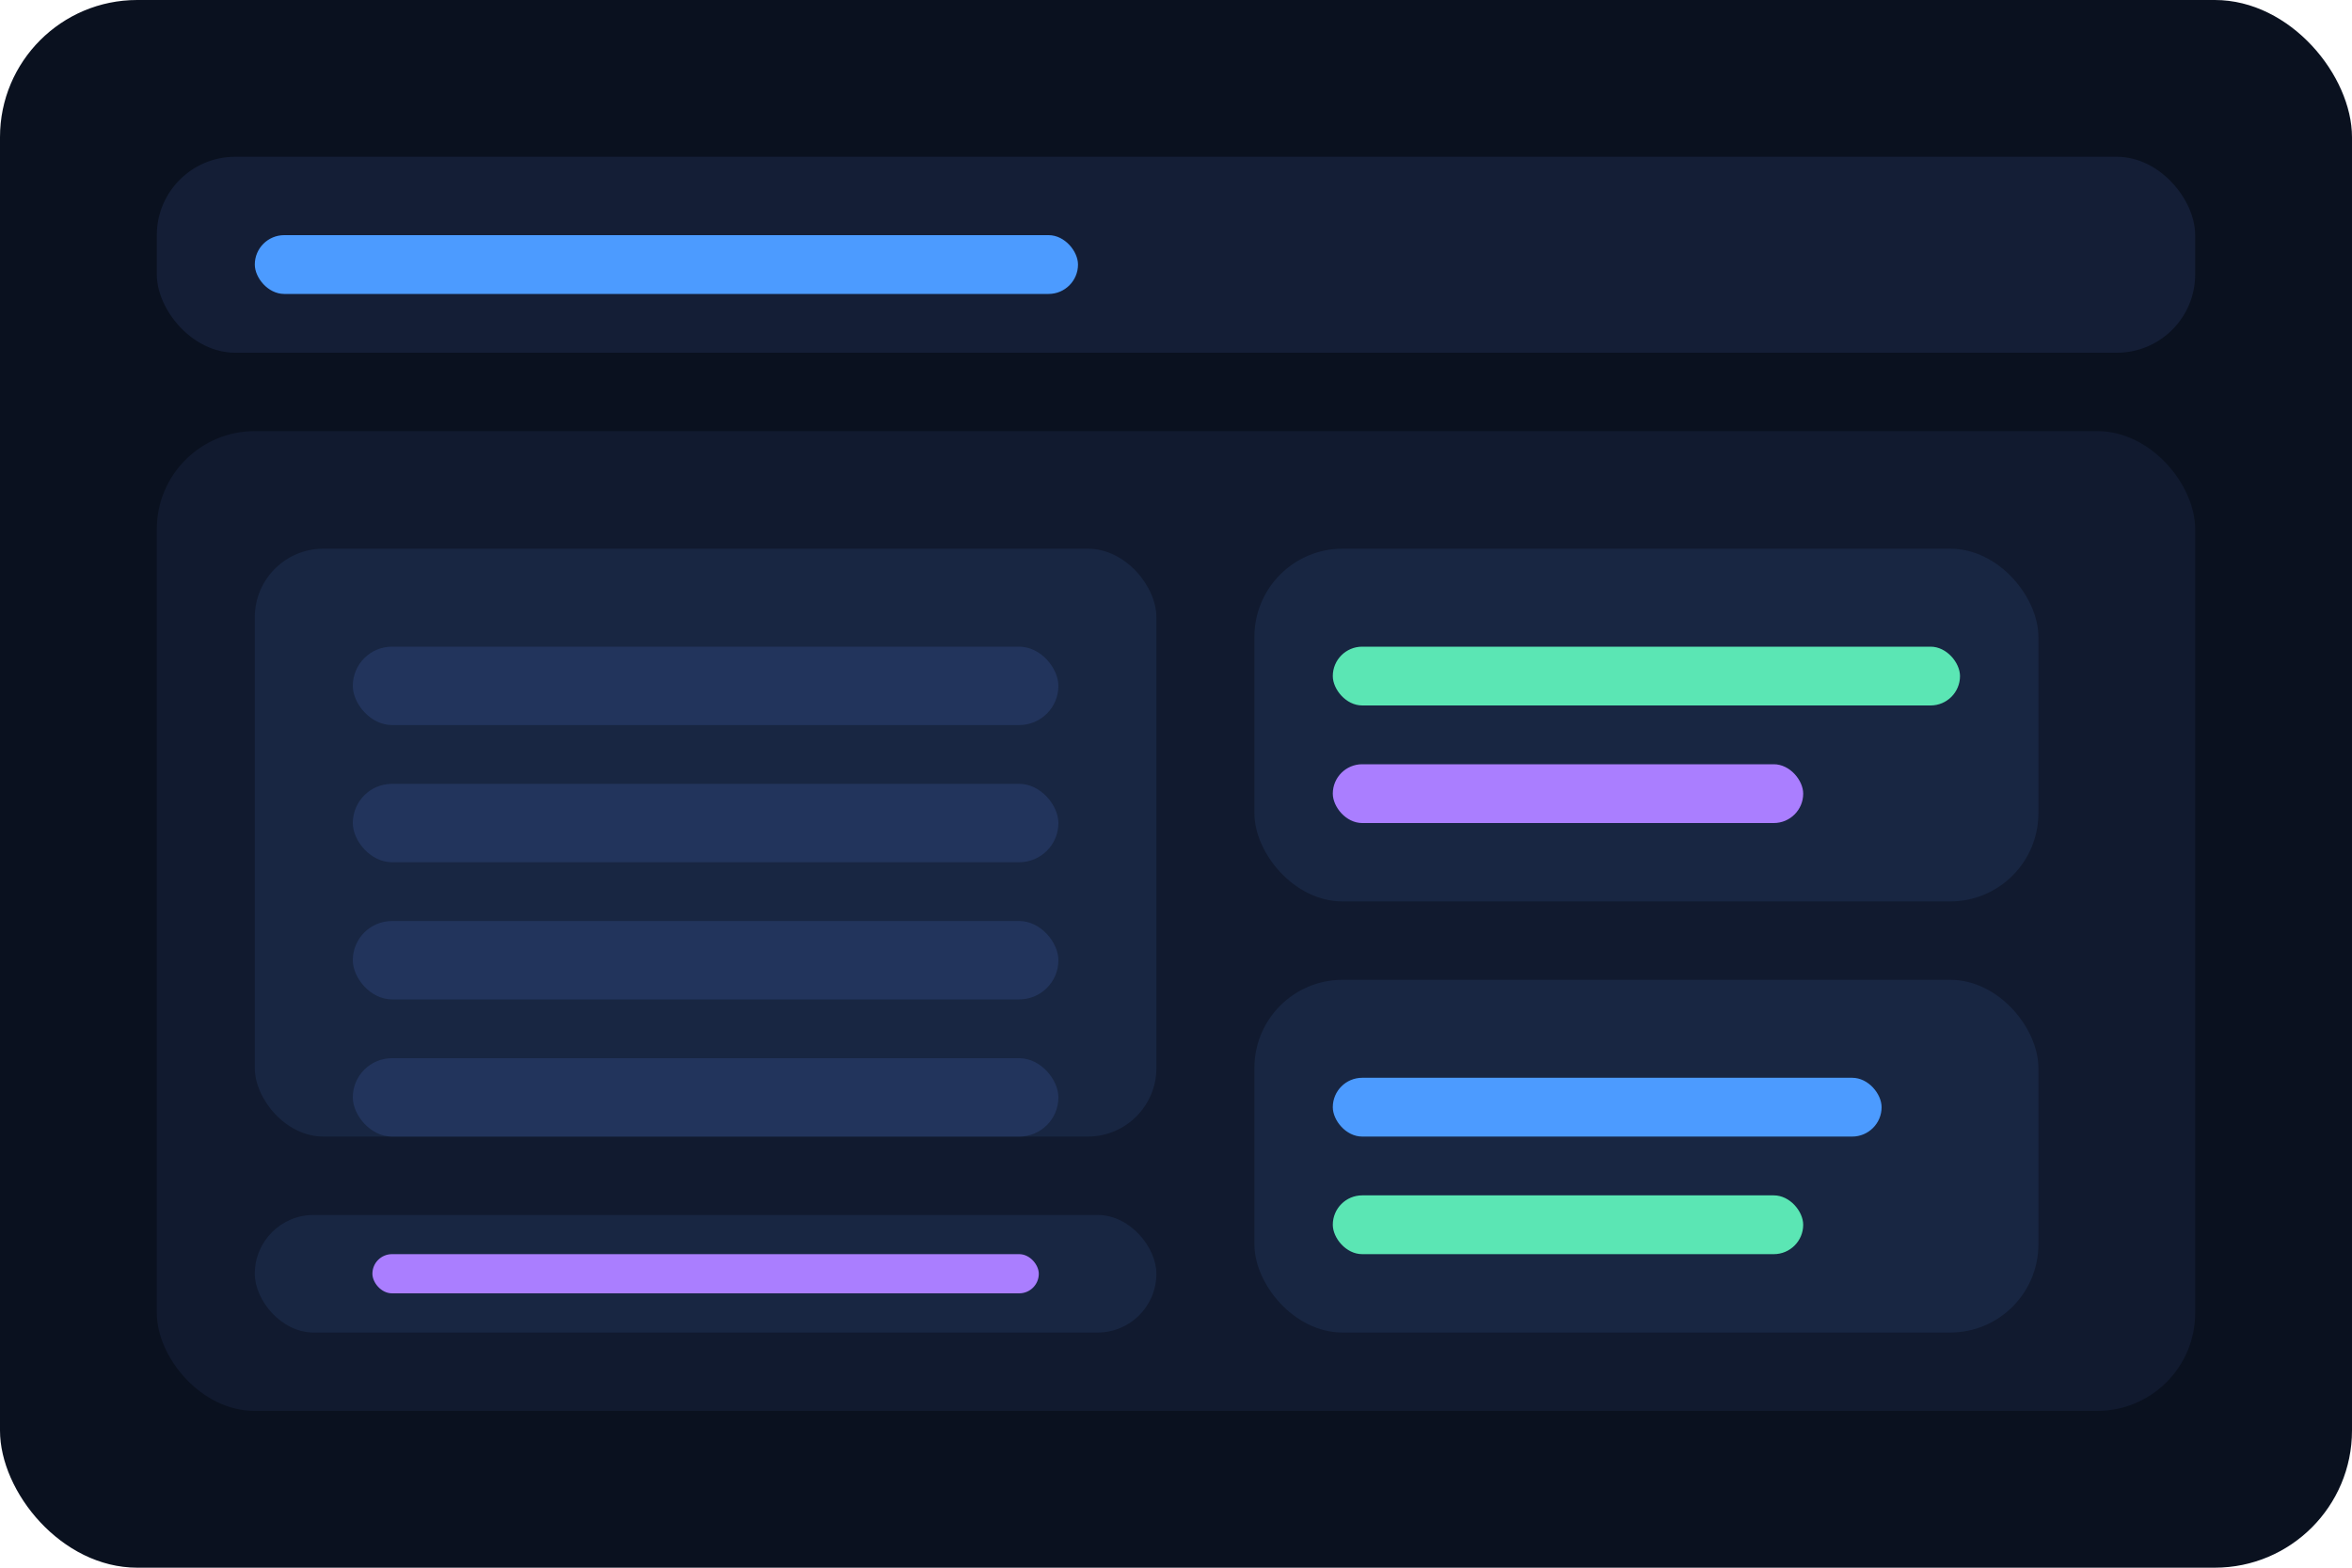 ﻿<svg width="480" height="320" viewBox="0 0 480 320" fill="none" xmlns="http://www.w3.org/2000/svg">
  <rect width="480" height="320" rx="28" fill="#0A111F"/>
  <rect x="32" y="32" width="416" height="40" rx="16" fill="#141E36"/>
  <rect x="52" y="48" width="168" height="12" rx="6" fill="#4C9BFF"/>
  <rect x="32" y="88" width="416" height="200" rx="20" fill="#111A2F"/>
  <rect x="52" y="112" width="184" height="120" rx="14" fill="#182642"/>
  <rect x="256" y="112" width="160" height="72" rx="18" fill="#182642"/>
  <rect x="256" y="200" width="160" height="72" rx="18" fill="#182642"/>
  <rect x="72" y="132" width="144" height="16" rx="8" fill="#22345C"/>
  <rect x="72" y="160" width="144" height="16" rx="8" fill="#22345C"/>
  <rect x="72" y="188" width="144" height="16" rx="8" fill="#22345C"/>
  <rect x="72" y="216" width="144" height="16" rx="8" fill="#22345C"/>
  <rect x="272" y="132" width="128" height="12" rx="6" fill="#5BE6B4"/>
  <rect x="272" y="156" width="96" height="12" rx="6" fill="#AA7EFF"/>
  <rect x="272" y="220" width="112" height="12" rx="6" fill="#4C9BFF"/>
  <rect x="272" y="244" width="96" height="12" rx="6" fill="#5BE6B4"/>
  <rect x="52" y="248" width="184" height="24" rx="12" fill="#182642"/>
  <rect x="76" y="256" width="136" height="8" rx="4" fill="#AA7EFF"/>
</svg>

